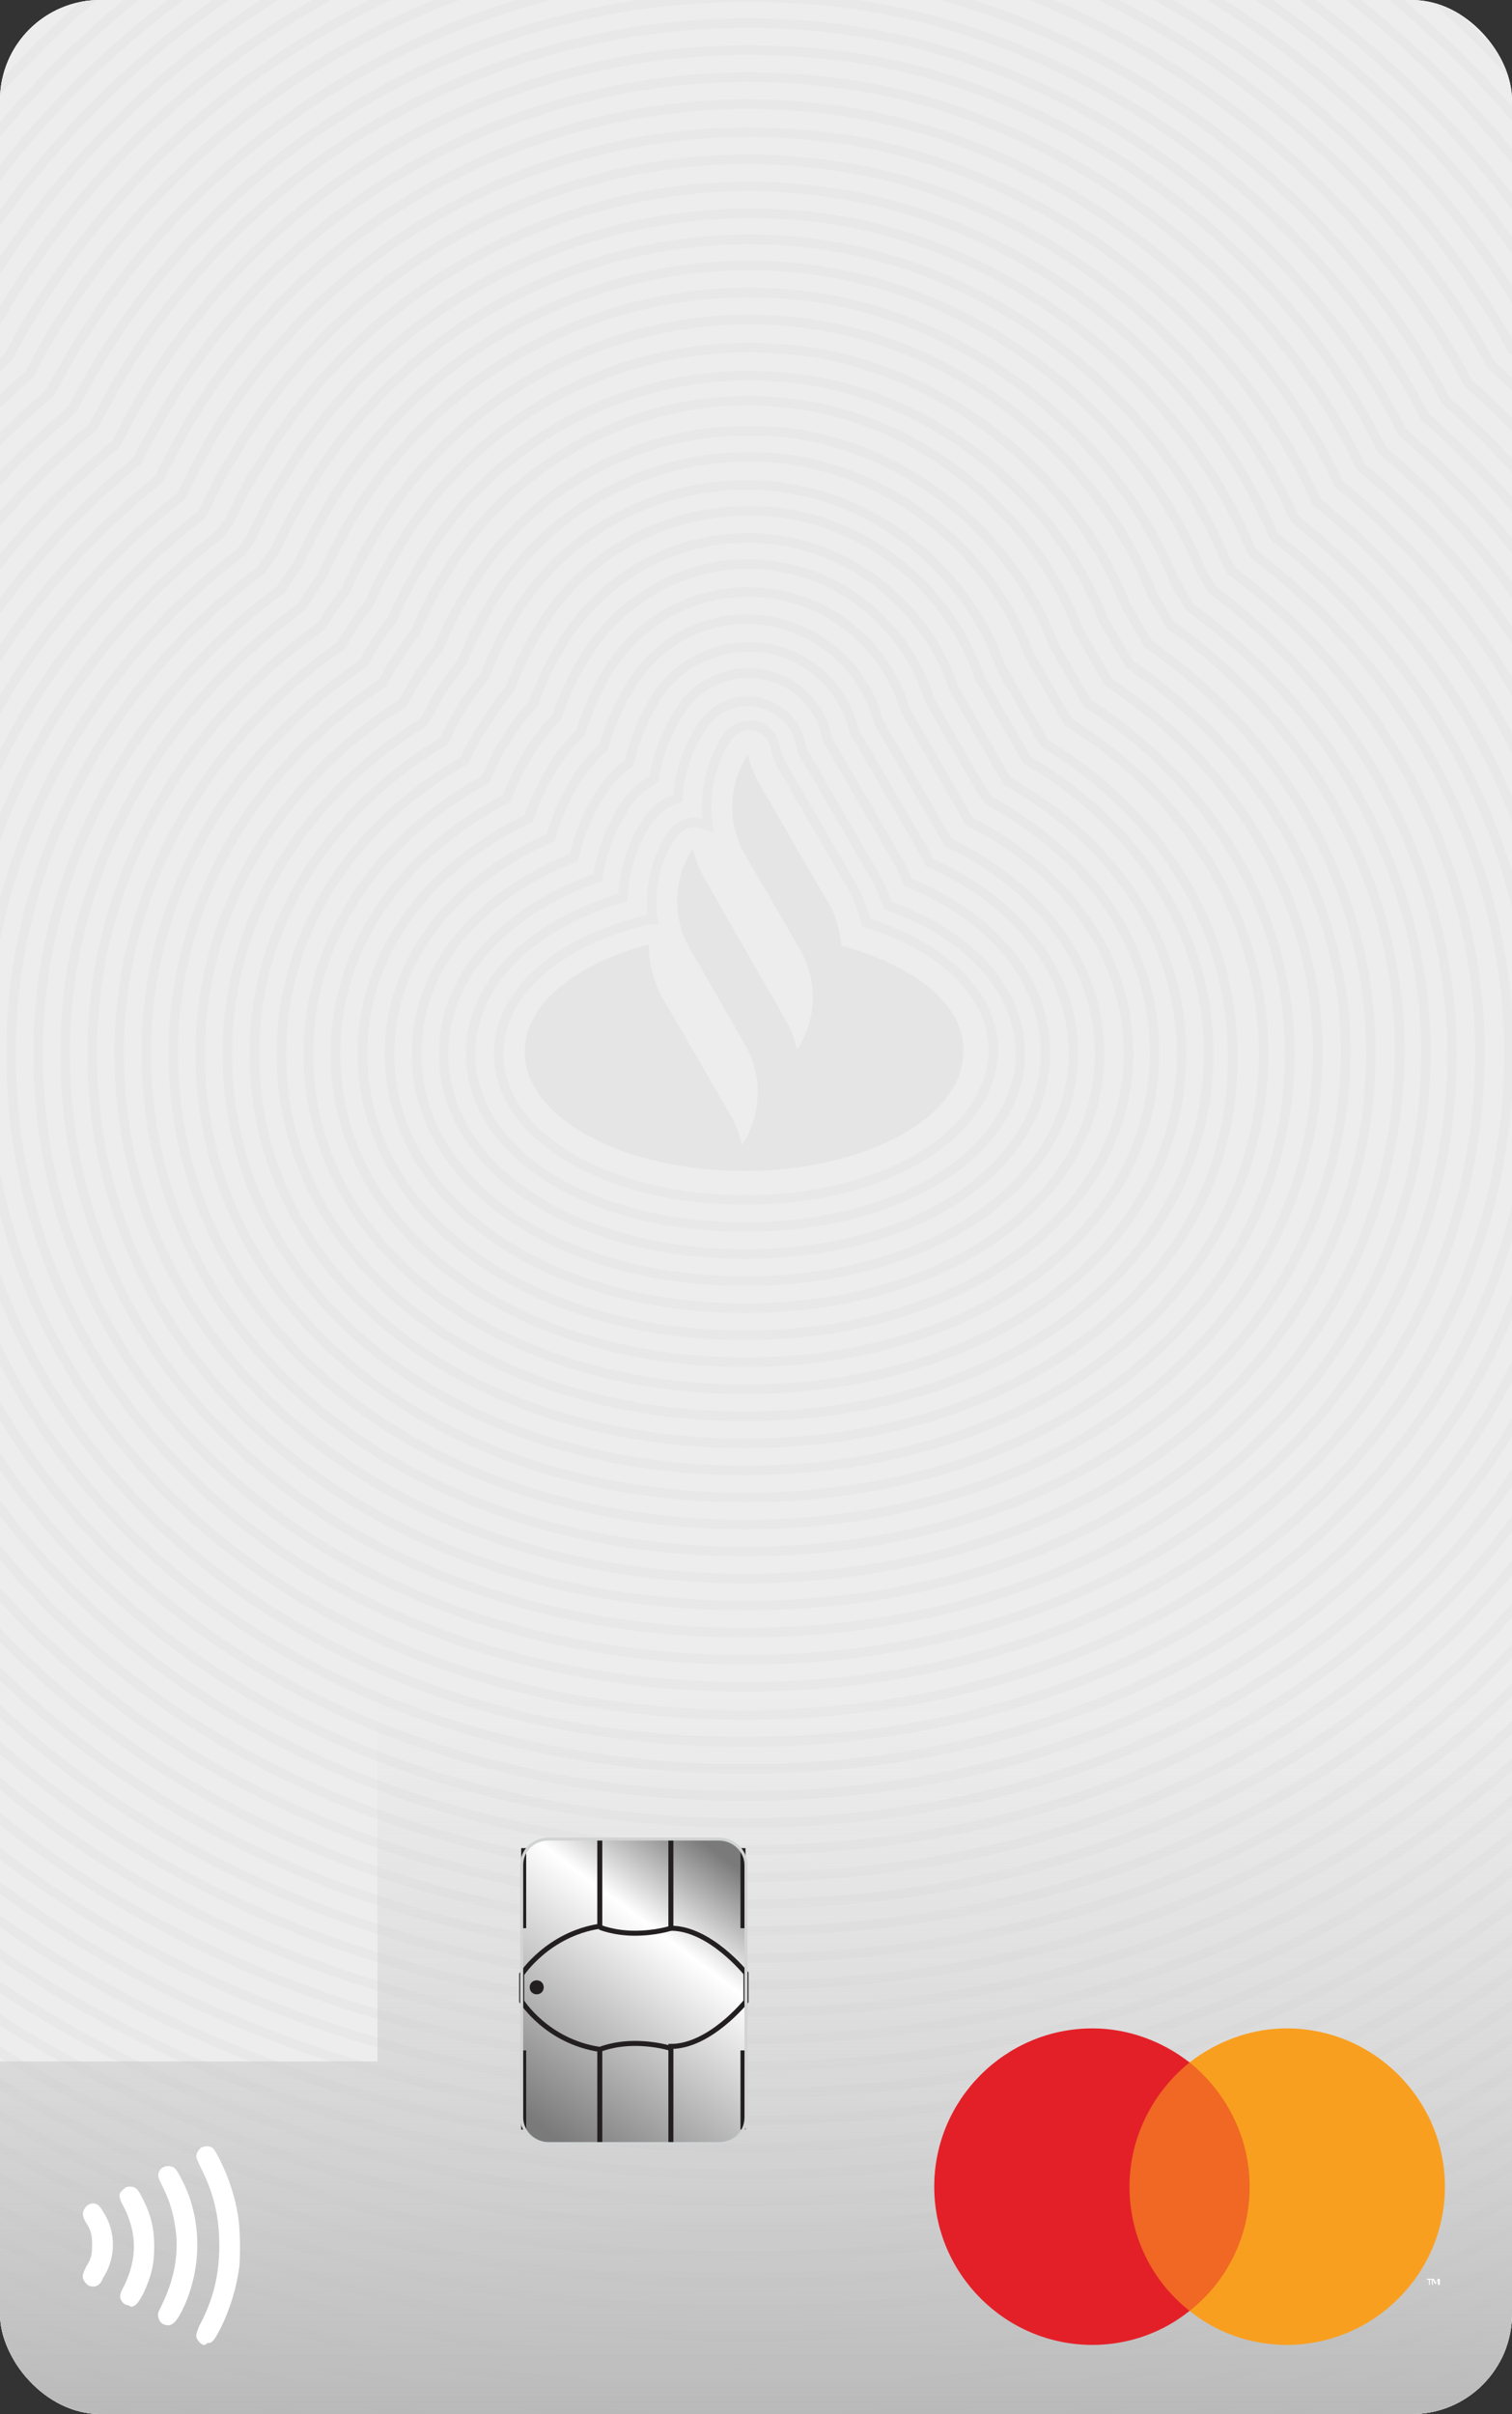 <svg xmlns="http://www.w3.org/2000/svg" width="151" height="241" fill="none"><rect width="100%" height="100%" fill="#333333" stroke="none"/><g clip-path="url(#a)"><rect width="151" height="241" fill="#fff" rx="10"/><path fill="#EDEDED" d="M142.7-1.2H9.5C4-1.2-.4 3.2-.4 8.7v223.9c0 5.5 4.4 9.9 9.9 9.9h133.3c5.5 0 9.9-4.4 9.9-9.9V8.8c0-5.5-4.5-10-10-10Z"/><path stroke="#E8E8E8" stroke-miterlimit="10" stroke-width=".954" d="M74.4 254.5C-16.5 254.5-85 190.3-85 105.2c0-37.4 16.3-76 43.5-103.3 25-39.5 69.5-64 116.2-64 7.5 0 15.1.6 22.5 1.8 35.8 5.8 73.6 31.2 94.1 63.1 26.6 27.2 42.5 65.5 42.5 102.3 0 85.2-68.5 149.4-159.4 149.4Z"/><path stroke="#E8E8E8" stroke-miterlimit="10" stroke-width=".954" d="M74.4 252C-15 252-82.5 188.9-82.5 105.2c0-36.8 16-74.8 42.9-101.7C-15-35.4 28.8-59.6 74.7-59.6c7.4 0 14.8.6 22.1 1.8C132-52 169.1-27 189.2 4.4c26.3 26.8 42 64.4 42 100.7 0 83.8-67.4 146.9-156.8 146.9Z"/><path stroke="#E8E8E8" stroke-miterlimit="10" stroke-width=".954" d="M74.4 249.4c-88 0-154.3-62-154.3-144.2 0-36.3 15.8-73.7 42.4-100.1C-13.4-33.2 29.5-57 74.7-57c7.3 0 14.6.6 21.7 1.8C131-49.6 167.5-25 187.2 6c26 26.3 41.5 63.4 41.5 99.1 0 82.3-66.4 144.3-154.3 144.3Z"/><path stroke="#E8E8E8" stroke-miterlimit="10" stroke-width=".954" d="M74.4 246.9c-86.5 0-151.7-60.9-151.7-141.7 0-35.7 15.6-72.5 41.9-98.5C-11.9-31 30.3-54.5 74.7-54.5c7.1 0 14.3.6 21.2 1.7 34.1 5.6 70 29.8 89.3 60.4 25.6 25.9 40.9 62.3 40.9 97.5 0 80.9-65.2 141.8-151.7 141.8Z"/><path stroke="#E8E8E8" stroke-miterlimit="10" stroke-width=".954" d="M74.4 244.2c-85 0-149-59.8-149-139 0-35.1 15.4-71.3 41.3-96.8 23-37.1 64.3-60.2 108-60.2 7 0 14 .6 20.8 1.7 33.5 5.5 68.7 29.3 87.6 59.4 25.3 25.4 40.3 61.2 40.3 95.8 0 79.3-64 139.1-149 139.1Z"/><path stroke="#E8E8E8" stroke-miterlimit="10" stroke-width=".954" d="M74.4 241.5c-83.4 0-146.3-58.6-146.3-136.3 0-34.6 15.2-70.1 40.7-95.1 22.5-36.5 63-59.2 105.9-59.2 6.8 0 13.7.6 20.4 1.7C128-42 162.5-18.6 181 11c24.9 24.9 39.8 60.1 39.8 94.1-.1 77.8-63 136.4-146.4 136.4Z"/><path stroke="#E8E8E8" stroke-miterlimit="10" stroke-width=".954" d="M74.4 238.8c-81.9 0-143.6-57.4-143.6-133.6 0-34 15-68.9 40.1-93.4 22-35.9 61.7-58.2 103.8-58.2 6.7 0 13.4.5 19.9 1.6 32.4 5.3 66.2 28.4 84.3 57.5 24.5 24.4 39.2 59 39.2 92.4-.1 76.2-61.8 133.7-143.7 133.7Z"/><path stroke="#E8E8E8" stroke-miterlimit="10" stroke-width=".954" d="M74.4 236C-6 236-66.5 179.8-66.5 105.2c0-33.4 14.8-67.6 39.6-91.7C-5.5-21.8 33.4-43.7 74.7-43.7c6.5 0 13.1.5 19.5 1.6 31.8 5.2 64.9 27.9 82.6 56.5 24.2 24 38.6 57.9 38.6 90.8-.1 74.6-60.7 130.8-141 130.8Z"/><path stroke="#E8E8E8" stroke-miterlimit="10" stroke-width=".954" d="M74.4 233.3c-78.8 0-138.2-55.1-138.2-128.2 0-32.8 14.6-66.4 39-90C-3.9-19.4 34.2-41 74.7-41c6.4 0 12.8.5 19 1.6 31.2 5.1 63.6 27.4 80.9 55.5 23.8 23.5 38 56.7 38 89.1 0 73-59.4 128.1-138.2 128.1Z"/><path stroke="#E8E8E8" stroke-miterlimit="10" stroke-width=".954" d="M74.4 230.6c-77.3 0-135.5-53.9-135.5-125.5 0-32.2 14.3-65.2 38.4-88.3 20.4-33.9 57.7-55 97.4-55 6.2 0 12.5.5 18.6 1.5 30.6 5 62.4 26.9 79.2 54.5 23.5 23 37.5 55.6 37.5 87.4-.1 71.5-58.4 125.4-135.6 125.4Z"/><path stroke="#E8E8E8" stroke-miterlimit="10" stroke-width=".954" d="M74.4 227.9c-75.7 0-132.8-52.8-132.8-122.8 0-31.6 14.1-64 37.8-86.6 19.9-33.3 56.4-54 95.3-54 6.1 0 12.2.5 18.1 1.5 30 4.9 61.1 26.4 77.5 53.6 23.1 22.5 36.9 54.5 36.9 85.7 0 69.9-57.1 122.6-132.8 122.6Z"/><path stroke="#E8E8E8" stroke-miterlimit="10" stroke-width=".954" d="M74.4 225.2c-74.2 0-130.1-51.6-130.1-120.1 0-31.1 13.9-62.8 37.3-84.9 19.4-32.7 55-53 93.1-53 5.9 0 11.9.5 17.7 1.5 29.4 4.8 59.8 25.9 75.8 52.6 22.8 22 36.3 53.4 36.3 84 0 68.3-55.9 119.9-130.1 119.9Z"/><path stroke="#E8E8E8" stroke-miterlimit="10" stroke-width=".954" d="M74.4 222.5C1.8 222.5-53 172.1-53 105.2c0-30.5 13.7-61.6 36.7-83.2 18.9-32.2 53.7-52.1 91-52.1 5.8 0 11.6.5 17.3 1.4 28.8 4.7 58.5 25.4 74 51.6 22.4 21.6 35.8 52.3 35.8 82.3 0 66.9-54.8 117.3-127.4 117.3Z"/><path stroke="#E8E8E8" stroke-miterlimit="10" stroke-width=".954" d="M74.4 219.8c-71.1 0-124.7-49.3-124.7-114.7 0-29.9 13.5-60.3 36.1-81.5 18.4-31.4 52.4-51 88.9-51 5.6 0 11.3.5 16.8 1.4 28.3 4.6 57.3 24.9 72.4 50.6 22 21.1 35.2 51.2 35.2 80.6 0 65.3-53.6 114.6-124.7 114.6Z"/><path stroke="#E8E8E8" stroke-miterlimit="10" stroke-width=".954" d="M74.4 217.1c-69.5 0-122-48.1-122-111.9 0-29.3 13.3-59.1 35.6-79.8C5.8-5.5 39-24.7 74.7-24.7c5.5 0 11 .5 16.4 1.3 27.7 4.5 56 24.5 70.7 49.7 21.7 20.6 34.6 50.1 34.6 78.9 0 63.8-52.5 111.9-122 111.9Z"/><path stroke="#E8E8E8" stroke-miterlimit="10" stroke-width=".954" d="M74.4 214.4c-68 0-119.3-47-119.3-109.2 0-28.7 13.1-57.9 35-78.1l.2-.3C7.6-3.3 40-22 74.7-22c5.3 0 10.7.4 15.9 1.3 27.1 4.4 54.8 24 69 48.7 21.3 20.1 34.1 48.9 34.1 77.2 0 62.3-51.3 109.2-119.3 109.2Z"/><path stroke="#E8E8E8" stroke-miterlimit="10" stroke-width=".954" d="M74.4 211.7c-66.5 0-116.6-45.8-116.6-106.5 0-28.2 12.9-56.7 34.4-76.3l.4-.7c16.9-29.3 48.3-47.4 82-47.4 5.2 0 10.4.4 15.5 1.3 26.5 4.3 53.5 23.5 67.3 47.7 21 19.6 33.5 47.8 33.5 75.5.1 60.6-50 106.4-116.5 106.4Z"/><path stroke="#E8E8E8" stroke-miterlimit="10" stroke-width=".954" d="M74.4 209C9.5 209-39.5 164.4-39.5 105.2c0-27.6 12.7-55.4 33.9-74.6.3-.5.6-1.1.6-1.1C11.4 1 41.9-16.6 74.7-16.6c5 0 10.1.4 15 1.2 25.9 4.2 52.2 23 65.6 46.7 20.6 19.1 33 46.7 33 73.8 0 59.3-49 103.9-113.9 103.9Z"/><path stroke="#E8E8E8" stroke-miterlimit="10" stroke-width=".954" d="M74.4 206.3c-63.4 0-111.2-43.5-111.2-101.1 0-27 12.4-54.2 33.3-72.9.2-.4.8-1.4.8-1.4C13.2 3.2 42.9-13.9 74.7-13.9c4.9 0 9.8.4 14.6 1.2 25.3 4.1 51 22.5 63.9 45.8 20.3 18.7 32.4 45.6 32.4 72.1 0 57.6-47.8 101.1-111.2 101.1Z"/><path stroke="#E8E8E8" stroke-miterlimit="10" stroke-width=".954" d="M74.4 203.6c-61.8 0-108.5-42.3-108.5-98.4 0-26.4 12.2-53 32.7-71.2.3-.5.5-1 .8-1.4l.2-.4C15 5.4 43.8-11.2 74.6-11.2c4.8 0 9.5.4 14.2 1.2 24.8 4 49.7 22 62.2 44.8 20 18.2 31.9 44.5 31.9 70.4 0 56.1-46.7 98.4-108.5 98.4Z"/><path stroke="#E8E8E8" stroke-miterlimit="10" stroke-width=".954" d="M74.4 200.9c-60.3 0-105.8-41.2-105.8-95.7 0-25.8 12-51.8 32.2-69.5.3-.6.7-1.2 1-1.8l.2-.4c14.9-25.9 42.8-42 72.7-42 4.6 0 9.2.4 13.7 1.1 24.2 3.9 48.4 21.5 60.5 43.8 19.6 17.7 31.3 43.3 31.3 68.7 0 54.6-45.5 95.8-105.8 95.8Z"/><path stroke="#E8E8E8" stroke-miterlimit="10" stroke-width=".954" d="M74.4 198.2c-58.8 0-103.1-40-103.1-93 0-25.2 11.8-50.5 31.6-67.8.4-.7.8-1.5 1.2-2.2l.2-.4C18.8 9.7 45.7-5.8 74.6-5.8c4.5 0 8.9.4 13.3 1.1 23.6 3.9 47.1 21 58.7 42.9 19.3 17.2 30.8 42.2 30.8 67 .1 53-44.3 93-103 93Z"/><path stroke="#E8E8E8" stroke-miterlimit="10" stroke-width=".954" d="M74.4 195.5C17.2 195.5-26 156.7-26 105.2c0-24.7 11.6-49.3 31-66 .5-.9.9-1.7 1.4-2.5l.2-.4c14-24.2 40-39.3 68-39.3 4.3 0 8.6.4 12.8 1.1 23 3.8 45.9 20.6 57 41.9 18.9 16.7 30.2 41.1 30.2 65.3.2 51.4-43 90.2-100.2 90.2Z"/><path stroke="#E8E8E8" stroke-miterlimit="10" stroke-width=".954" d="M74.4 192.8c-55.7 0-97.7-37.7-97.7-87.6 0-24.1 11.4-48.1 30.5-64.3.5-1 1.1-2 1.6-2.9l.2-.4C22.5 14.2 47.6-.3 74.6-.3c4.2 0 8.3.3 12.4 1 22.4 3.7 44.6 20.1 55.3 40.9 18.6 16.2 29.7 40 29.7 63.6 0 49.9-41.9 87.6-97.6 87.6Z"/><path stroke="#E8E8E8" stroke-miterlimit="10" stroke-width=".954" d="M74.4 190.1c-54.1 0-95-36.5-95-84.9 0-23.5 11.2-46.8 29.9-62.6l1.8-3.3.2-.4c13-22.6 37.3-36.6 63.3-36.6 4 0 8 .3 11.9 1 21.9 3.6 43.3 19.6 53.6 39.9 18.3 15.7 29.1 38.8 29.1 61.9.1 48.5-40.7 85-94.8 85Z"/><path stroke="#E8E8E8" stroke-miterlimit="10" stroke-width=".954" d="M74.4 187.4c-52.6 0-92.2-35.3-92.2-82.2 0-22.9 11-45.6 29.4-60.9.6-1.2 1.3-2.5 2-3.7l.2-.4C26.3 18.5 49.6 5 74.7 5c3.9 0 7.7.3 11.5.9 21.3 3.5 42.1 19.1 51.8 39 17.9 15.2 28.6 37.7 28.6 60.2 0 46.9-39.6 82.3-92.2 82.3Z"/><path stroke="#E8E8E8" stroke-miterlimit="10" stroke-width=".954" d="M74.4 184.7c-51 0-89.5-34.2-89.5-79.5 0-22.3 10.8-44.4 28.8-59.2.7-1.4 1.4-2.7 2.2-4l.2-.4c12-20.9 34.5-33.9 58.6-33.9 3.7 0 7.4.3 11.1.9 20.7 3.4 40.8 18.6 50.1 38 17.6 14.7 28.1 36.6 28.1 58.5-.1 45.4-38.6 79.6-89.6 79.6Z"/><path stroke="#E8E8E8" stroke-miterlimit="10" stroke-width=".954" d="M74.4 182c-49.5 0-86.8-33-86.8-76.8 0-21.7 10.6-43.2 28.3-57.4.7-1.5 1.5-3 2.3-4.4l.2-.4C30 22.9 51.5 10.4 74.7 10.4c3.6 0 7.1.3 10.6.9 20.1 3.3 39.5 18.1 48.4 37 17.3 14.3 27.6 35.5 27.6 56.8-.1 43.9-37.4 76.9-86.9 76.9Z"/><path stroke="#E8E8E8" stroke-miterlimit="10" stroke-width=".954" d="M74.4 179.3c-48 0-84.1-31.9-84.1-74.1 0-21.1 10.4-41.9 27.8-55.7.8-1.6 1.6-3.2 2.5-4.8l.2-.4c11.1-19.2 31.7-31.1 53.9-31.1 3.4 0 6.8.3 10.2.8 19.6 3.2 38.2 17.7 46.6 36.1 17 13.8 27.1 34.3 27.1 55.1-.1 42.2-36.2 74.1-84.2 74.1Z"/><path stroke="#E8E8E8" stroke-miterlimit="10" stroke-width=".954" d="M74.4 176.6C28 176.6-7 145.9-7 105.2c0-20.5 10.1-40.6 27.1-53.8.1-.2.2-.3.3-.5.8-1.6 1.6-3.3 2.5-4.8l.3-.4c10.6-18.4 30.3-29.8 51.5-29.8 3.3 0 6.5.3 9.7.8 19 3.1 36.9 17.2 44.9 35.1 16.6 13.3 26.6 33.2 26.6 53.4-.1 40.7-35.1 71.4-81.5 71.4Z"/><path stroke="#E8E8E8" stroke-miterlimit="10" stroke-width=".954" d="M74.4 173.9c-44.9 0-78.7-29.5-78.7-68.7 0-19.8 9.8-39.2 26.4-52 .2-.3.4-.7.7-1 .8-1.6 1.6-3.3 2.5-4.8l.3-.4c10.1-17.5 29-28.4 49.2-28.4 3.1 0 6.2.3 9.3.8 18.4 3 35.7 16.7 43.1 34.1 16.3 12.8 26.1 32.1 26.1 51.7-.2 39.1-34 68.7-78.9 68.7Z"/><path stroke="#E8E8E8" stroke-miterlimit="10" stroke-width=".954" d="M74.4 171.2c-43.3 0-76-28.4-76-66C-1.6 86 8 67.4 24.1 55.1c.3-.5.7-1 1-1.5.8-1.6 1.6-3.3 2.5-4.8l.3-.4c9.6-16.7 27.6-27.1 46.9-27.1 3 0 5.9.2 8.9.7 17.6 2.9 34.1 16 41.2 32.8l.3.5c16 12.2 25.5 30.9 25.5 50-.3 37.5-33 65.9-76.3 65.9Z"/><path stroke="#E8E8E8" stroke-miterlimit="10" stroke-width=".954" d="M74.4 168.4c-41.8 0-73.3-27.2-73.3-63.3 0-18.5 9.3-36.5 25-48.2.4-.7.9-1.3 1.4-2 .8-1.7 1.6-3.3 2.5-4.8l.3-.5c9.1-15.9 26.2-25.7 44.5-25.7 2.8 0 5.6.2 8.4.7 16.8 2.7 32.5 15.3 39.2 31.3l.6 1.1c15.6 11.7 24.8 29.7 24.8 48.1-.1 36.1-31.6 63.3-73.4 63.3Z"/><path stroke="#E8E8E8" stroke-miterlimit="10" stroke-width=".954" d="M74.4 165.7c-40.3 0-70.6-26-70.6-60.6 0-17.8 9.1-35.1 24.3-46.3.5-.9 1.1-1.7 1.7-2.5.8-1.7 1.6-3.3 2.5-4.9l.3-.5c8.7-15 24.8-24.4 42.2-24.4 2.7 0 5.4.2 8 .7 16 2.6 30.9 14.6 37.2 29.9l1 1.7c15 11.3 24 28.6 24 46.4 0 34.5-30.4 60.5-70.6 60.5Z"/><path stroke="#E8E8E8" stroke-miterlimit="10" stroke-width=".954" d="M74.4 163c-38.7 0-67.9-24.9-67.9-57.9 0-17.2 8.8-33.7 23.6-44.5.6-1 1.3-2 2-3 .8-1.7 1.6-3.3 2.5-4.9l.3-.5c8.2-14.2 23.4-23 39.8-23 2.5 0 5.1.2 7.5.6 15.2 2.5 29.3 13.9 35.2 28.4l1.4 2.4c14.8 10.7 23.6 27.3 23.6 44.5-.1 33.1-29.3 57.9-68 57.9Z"/><path stroke="#E8E8E8" stroke-miterlimit="10" stroke-width=".954" d="M74.4 160.3c-37.2 0-65.2-23.7-65.2-55.2 0-16.5 8.5-32.4 22.9-42.6.7-1.2 1.5-2.4 2.4-3.5.7-1.7 1.6-3.3 2.5-4.9l.3-.5C45 40.2 59.4 31.9 74.8 31.9c2.4 0 4.8.2 7.1.6 14.4 2.3 27.7 13.1 33.2 26.9l1.8 3c14.3 10.2 22.9 26.1 22.9 42.6-.2 31.6-28.2 55.3-65.4 55.3Z"/><path stroke="#E8E8E8" stroke-miterlimit="10" stroke-width=".954" d="M74.4 157.6c-35.6 0-62.5-22.6-62.5-52.5 0-15.8 8.3-31 22.2-40.7.8-1.4 1.7-2.8 2.7-4 .7-1.7 1.6-3.3 2.5-4.9l.3-.5c7.2-12.5 20.7-20.3 35.1-20.3 2.2 0 4.5.2 6.6.5 13.6 2.2 26.1 12.4 31.2 25.4l2.2 3.7c13.9 9.7 22.2 24.9 22.2 40.7 0 30.1-26.9 52.6-62.5 52.6Z"/><path stroke="#E8E8E8" stroke-miterlimit="10" stroke-width=".954" d="M74.4 154.9c-34.1 0-59.8-21.4-59.8-49.8 0-15.2 8-29.6 21.6-38.8l.2-.3c.8-1.5 1.8-2.9 2.8-4.2.7-1.7 1.6-3.3 2.5-4.9l.3-.5c6.7-11.7 19.3-18.9 32.8-18.9 2.1 0 4.2.2 6.2.5 12.8 2.1 24.5 11.7 29.2 23.9l2.6 4.4c13.5 9.2 21.6 23.7 21.6 38.8-.2 28.4-25.9 49.8-60 49.8Z"/><path stroke="#E8E8E8" stroke-miterlimit="10" stroke-width=".954" d="M74.4 152.2c-32.5 0-57.1-20.2-57.1-47.1 0-14.5 7.8-28.3 20.9-36.9.1-.2.5-.9.5-.9.8-1.5 1.8-2.9 2.8-4.2.7-1.7 1.5-3.4 2.5-5l.3-.5C50.6 46.8 62.2 40 74.7 40c1.9 0 3.9.2 5.8.5 11.9 1.9 22.8 10.9 27.2 22.4l3 5.2c13.1 8.7 20.9 22.4 20.9 37-.1 26.9-24.7 47.1-57.2 47.1Z"/><path stroke="#E8E8E8" stroke-miterlimit="10" stroke-width=".954" d="M74.4 149.5c-31 0-54.4-19.1-54.4-44.3 0-13.8 7.5-26.9 20.2-35 .2-.3.4-.7.6-1l.2-.4c.8-1.5 1.8-2.8 2.8-4.1.7-1.7 1.5-3.4 2.5-5l.3-.5C52.4 49.2 63.1 43 74.7 43c1.8 0 3.6.1 5.3.4 11.1 1.8 21.2 10.2 25.2 20.9l3.4 5.9c12.7 8.2 20.2 21.2 20.2 35 0 25.3-23.4 44.3-54.4 44.3Z"/><path stroke="#E8E8E8" stroke-miterlimit="10" stroke-width=".954" d="M74.4 146.8c-29.5 0-51.7-17.9-51.7-41.6 0-13.2 7.3-25.5 19.6-33.1.3-.5.6-1.1.9-1.6l.2-.4c.8-1.4 1.8-2.8 2.8-4.1.7-1.7 1.5-3.4 2.4-5l.3-.5c5.3-9.2 15.2-14.9 25.8-14.9 1.6 0 3.3.1 4.9.4 10.3 1.7 19.6 9.5 23.2 19.4l3.9 6.7c12.2 7.6 19.5 20 19.5 33.1-.1 23.7-22.3 41.6-51.8 41.6Z"/><path stroke="#E8E8E8" stroke-miterlimit="10" stroke-width=".954" d="M74.4 144.1c-27.9 0-49-16.7-49-38.9 0-12.5 7.1-24.1 18.9-31.2.4-.7.7-1.4 1.1-2.1l.2-.4c.8-1.4 1.8-2.8 2.8-4 .7-1.7 1.5-3.5 2.4-5.1l.3-.5c4.8-8.3 13.8-13.5 23.4-13.5 1.5 0 3 .1 4.4.4 9.5 1.5 17.9 8.7 21.1 17.9l4.3 7.5c11.8 7.1 18.8 18.7 18.8 31.2.3 22-20.8 38.7-48.7 38.7Z"/><path stroke="#E8E8E8" stroke-miterlimit="10" stroke-width=".954" d="M74.4 141.4c-26.4 0-46.3-15.6-46.3-36.2 0-11.8 6.8-22.7 18.3-29.3.4-.9.9-1.8 1.4-2.7l.3-.4c.8-1.4 1.8-2.8 2.8-4 .7-1.8 1.5-3.5 2.4-5.1l.3-.5C57.9 55.6 66 51 74.7 51c1.3 0 2.7.1 4 .3 8.6 1.4 16.3 7.9 19.1 16.3l4.8 8.3c11.3 6.6 18.1 17.5 18.1 29.2 0 20.7-19.9 36.3-46.3 36.3Z"/><path stroke="#E8E8E8" stroke-miterlimit="10" stroke-width=".954" d="M74.4 138.7c-24.8 0-43.6-14.4-43.6-33.5 0-11.1 6.6-21.3 17.7-27.4.5-1.1 1-2.2 1.6-3.3l.3-.4c.8-1.4 1.8-2.7 2.9-3.9.6-1.8 1.4-3.5 2.4-5.2l.3-.5c3.9-6.7 11-10.8 18.7-10.8 1.2 0 2.4.1 3.5.3 7.8 1.3 14.6 7.2 17.1 14.8l5.3 9.2c10.9 6.1 17.4 16.2 17.4 27.2 0 19.1-18.8 33.5-43.6 33.5Z"/><path stroke="#E8E8E8" stroke-miterlimit="10" stroke-width=".954" d="M74.4 136c-23.3 0-40.9-13.3-40.9-30.8 0-10.5 6.4-19.9 17.1-25.5.5-1.3 1.1-2.6 1.8-3.8l.3-.5c.8-1.4 1.8-2.7 2.9-3.8.6-1.8 1.4-3.6 2.4-5.3l.3-.5c3.4-5.8 9.7-9.5 16.4-9.5 1 0 2.1.1 3.1.3 7 1.1 12.9 6.4 15 13.2 3.7 6.5 5.2 9.1 5.9 10.1 10.4 5.6 16.6 14.9 16.6 25.2 0 17.6-17.6 30.9-40.9 30.9Z"/><path stroke="#E8E8E8" stroke-miterlimit="10" stroke-width=".954" d="M74.4 133.3c-21.8 0-38.2-12.1-38.2-28.1 0-9.8 6.2-18.5 16.6-23.5.5-1.5 1.2-3 2-4.4l.3-.5c.8-1.4 1.8-2.6 2.9-3.7.6-1.9 1.3-3.7 2.3-5.4l.3-.5c2.9-5 8.3-8.1 14.1-8.1.9 0 1.8.1 2.7.2 6.1 1 11.3 5.6 13 11.6L96.8 82c10 5.1 15.9 13.7 15.9 23.2-.1 16-16.6 28.1-38.3 28.1Z"/><path stroke="#E8E8E8" stroke-miterlimit="10" stroke-width=".954" d="M74.4 130.6c-20.2 0-35.5-10.9-35.5-25.4 0-9.1 6-17.1 16.1-21.6.5-1.8 1.2-3.4 2.1-5l.3-.5c.8-1.4 1.8-2.5 2.9-3.5.5-1.9 1.3-3.8 2.3-5.5l.3-.5c2.4-4.2 6.9-6.8 11.7-6.8.7 0 1.5.1 2.2.2 5.2.9 9.6 4.8 10.9 10l6.6 11.4c.1.2.3.5.4.7 9.5 4.6 15.1 12.4 15.1 21.1 0 14.5-15.2 25.4-35.4 25.4Z"/><path stroke="#E8E8E8" stroke-miterlimit="10" stroke-width=".954" d="M74.4 127.9c-18.7 0-32.8-9.8-32.8-22.7 0-8.4 5.8-15.6 15.7-19.6.5-2 1.2-3.9 2.2-5.6l.3-.5c.8-1.3 1.8-2.5 3-3.3.5-2 1.2-3.9 2.2-5.7l.3-.5c1.9-3.3 5.5-5.4 9.4-5.4.6 0 1.2 0 1.8.1 4.3.7 7.8 4 8.8 8.3l6.8 11.7c.3.5.5.9.7 1.4 9 4 14.4 11.1 14.4 19.1-.1 12.9-14.1 22.7-32.8 22.7Z"/><path stroke="#E8E8E8" stroke-miterlimit="10" stroke-width=".954" d="M74.4 125.2c-17.1 0-30.1-8.6-30.1-20 0-7.6 5.8-14.2 15.4-17.6.3-2.2 1.1-4.4 2.2-6.3l.3-.5c.7-1.3 1.8-2.3 3.1-3 .3-2.1 1.1-4.2 2.1-6l.3-.5c1.4-2.5 4.1-4.1 7-4.1.4 0 .9 0 1.3.1 3.3.5 6 3.1 6.6 6.4 0 .2.1.3.2.4L89.7 86c.4.7.7 1.4 1 2.1 8.6 3.5 13.7 9.8 13.7 17 0 11.5-12.9 20.1-30 20.1Z"/><path stroke="#E8E8E8" stroke-miterlimit="10" stroke-width=".954" d="M74.4 122.5c-15.6 0-27.4-7.4-27.4-17.3 0-6.9 5.8-12.8 15.2-15.6.1-2.4.8-4.8 2-6.9l.3-.5c.7-1.2 1.9-2.1 3.2-2.5.1-2.3.8-4.5 2-6.5l.3-.5c1-1.7 2.8-2.7 4.7-2.7.3 0 .6 0 .9.1 2.2.4 4 2.1 4.4 4.3.1.4.2.9.5 1.2l6.9 11.9c.5.9.9 1.9 1.3 2.9 8.3 3 13.2 8.5 13.2 14.9-.2 9.7-11.9 17.2-27.5 17.2Z"/><path stroke="#E8E8E8" stroke-miterlimit="10" stroke-width=".954" d="M74.4 119.8c-13.8 0-24.6-6.4-24.6-14.6 0-5.9 5.5-11 14.5-13.3.2-.1.5-.1.7-.1h.2c-.4-2.6.1-5.4 1.5-7.8l.3-.5c.5-.8 1.4-1.4 2.3-1.4h.4c.3.1.7.2 1 .3-.4-2.7.1-5.6 1.5-8.1l.3-.5c.5-.8 1.4-1.4 2.3-1.4h.4c1.1.2 2 1 2.2 2.1.1.7.4 1.4.8 2.1l6.9 11.9c.6 1.1 1.1 2.3 1.4 3.6 7.9 2.5 12.7 7.3 12.7 12.8-.2 8.5-11 14.9-24.8 14.9Z"/><path fill="#E5E5E5" d="M84 94.4c-.1-1.5-.5-3-1.3-4.3l-6.9-11.9c-.5-.9-.9-1.9-1.1-2.9l-.3.5c-1.7 2.9-1.7 6.6 0 9.5l5.5 9.5c1.7 2.9 1.7 6.6 0 9.5l-.3.5c-.2-1-.6-2-1.1-2.9l-5-8.7-3.2-5.6c-.5-.9-.9-1.9-1.1-2.9l-.3.5c-1.7 2.9-1.7 6.6 0 9.5l5.5 9.6c1.7 2.9 1.7 6.6 0 9.5l-.3.5c-.2-1-.6-2-1.1-2.9l-6.9-11.9c-.9-1.6-1.3-3.4-1.3-5.2-7.4 1.9-12.4 6-12.4 10.7 0 6.6 9.8 11.9 21.9 11.9 12.1 0 21.9-5.3 21.9-11.9.2-4.6-4.8-8.6-12.2-10.6Z"/><path fill="url(#b)" d="M152.7 168.8h-115v37H-.5v26.8s0 10 10 10h133.2s10-.1 10-10v-63.8Z"/><path fill="#fff" d="M20.3 234.1c-.3-.1-.6-.5-.7-.8 0-.2 0-.4.3-1.1 1.4-2.6 2-5.1 2-8 0-2.8-.5-5.1-1.8-7.7-.3-.6-.5-1.1-.5-1.2 0-.3.2-.7.5-.9.4-.2.9-.2 1.2.1.1.1.4.6.6 1 .9 1.8 1.6 3.8 1.9 5.9.2 1.3.2 3.8.1 4.9-.3 2.2-.9 4.1-1.8 6-.6 1.2-.9 1.6-1.2 1.6h-.2c-.1.2-.3.2-.4.2Zm-3.8-2c-.5-.1-.8-.7-.7-1.2 0-.1.3-.6.5-1.1 1-2.1 1.5-4.4 1.3-6.7-.2-1.8-.5-3-1.3-4.7-.6-1.1-.6-1.3-.3-1.8.3-.4 1.1-.5 1.5-.1.3.3 1.2 2.1 1.5 3.1 1.1 3.4.9 7.1-.5 10.4-.8 1.8-1.3 2.3-2 2.1Zm-3.9-2c-.3-.1-.6-.5-.6-.8 0-.2 0-.4.4-1.1 1.3-2.7 1.3-5.2 0-7.8-.6-1.1-.6-1.4-.1-1.8.2-.2.3-.3.7-.3.6 0 .8.3 1.3 1.3.8 1.6 1.1 2.9 1.1 4.7 0 1.8-.3 3-1.1 4.7-.5.9-.7 1.2-1.2 1.3-.1-.1-.4-.2-.5-.2Zm-3.7-1.9c-.2-.1-.5-.4-.6-.7-.1-.3 0-.6.3-1.2.5-.8.6-1.2.6-2.2 0-1-.1-1.4-.6-2.2-.2-.3-.3-.6-.3-.7-.1-.5.3-1.1.8-1.2.5-.1.8.1 1.2.8 1.3 2 1.3 4.6 0 6.6-.3.8-.8 1-1.4.8Z"/><path fill="url(#c)" d="M71.8 183.6c1.5 0 2.7 1.2 2.7 2.6v25.2c0 1.5-1.2 2.6-2.7 2.6h-17c-1.5 0-2.7-1.2-2.7-2.6v-25.2c0-1.5 1.2-2.6 2.7-2.6h17Z"/><path stroke="#231F20" stroke-width=".5" d="M59.9 183.5v8.8c-5.2.8-7.8 4.8-7.8 4.8v2.7s2.5 4 7.8 4.8v9.5M67 183.5v9c3.9 0 7.5 4.5 7.5 4.5v2.8s-3.6 4.5-7.5 4.5v9.6"/><path fill="#231F20" d="M53.6 197.7c.4 0 .7.3.7.7 0 .4-.3.7-.7.7-.4 0-.7-.3-.7-.7 0-.4.3-.7.7-.7Z"/><path stroke="#231F20" stroke-width=".5" d="M59.9 204.6s1.4-.6 3.5-.6 3.6.5 3.6.5M59.9 192.4s1.4.6 3.5.6 3.6-.5 3.6-.5M52.3 204.7v7.9M74.2 204.7v7.9M52.3 184.5v8M74.2 184.5v8"/><path stroke="#D1D3D4" stroke-width=".3" d="M71.8 183.6c1.5 0 2.7 1.2 2.7 2.6v25.2c0 1.5-1.2 2.6-2.7 2.6h-17c-1.5 0-2.7-1.2-2.7-2.6v-25.2c0-1.5 1.2-2.6 2.7-2.6h17Z"/><path fill="#F06824" d="M125.7 205.9h-13.8v24.8h13.8v-24.8Z"/><path fill="#E32028" d="M112.8 218.3c0-5 2.4-9.5 6-12.4-2.7-2.1-6.1-3.4-9.7-3.4-8.7 0-15.8 7.1-15.8 15.8 0 8.7 7.1 15.8 15.8 15.8 3.7 0 7.1-1.3 9.7-3.4-3.7-2.9-6-7.4-6-12.4Z"/><path fill="#fff" d="M142.8 228.1v-.5h.2v-.1h-.5v.1h.2v.5h.1Zm1 0v-.6h-.2l-.2.4-.2-.4h-.2v.6h.1v-.5l.2.4h.1l.2-.4v.5h.2Z"/><path fill="#F99F1F" d="M144.3 218.3c0 8.7-7.1 15.8-15.8 15.8-3.7 0-7.1-1.3-9.7-3.4 3.7-2.9 6-7.4 6-12.4s-2.4-9.5-6-12.4c2.7-2.1 6.1-3.4 9.7-3.4 8.7 0 15.8 7.1 15.8 15.8Z"/></g><defs><linearGradient id="b" x1="76.163" x2="76.163" y1="168.752" y2="242.536" gradientUnits="userSpaceOnUse"><stop stop-color="#D6D6D6" stop-opacity="0"/><stop offset="1" stop-color="#B8B8B8"/></linearGradient><linearGradient id="c" x1="72.933" x2="53.44" y1="185.964" y2="211.861" gradientUnits="userSpaceOnUse"><stop stop-color="#7A7A7A"/><stop offset=".304" stop-color="#fff"/><stop offset="1" stop-color="#7A7A7A"/></linearGradient><clipPath id="a"><rect width="151" height="241" fill="#fff" rx="10"/></clipPath></defs></svg>